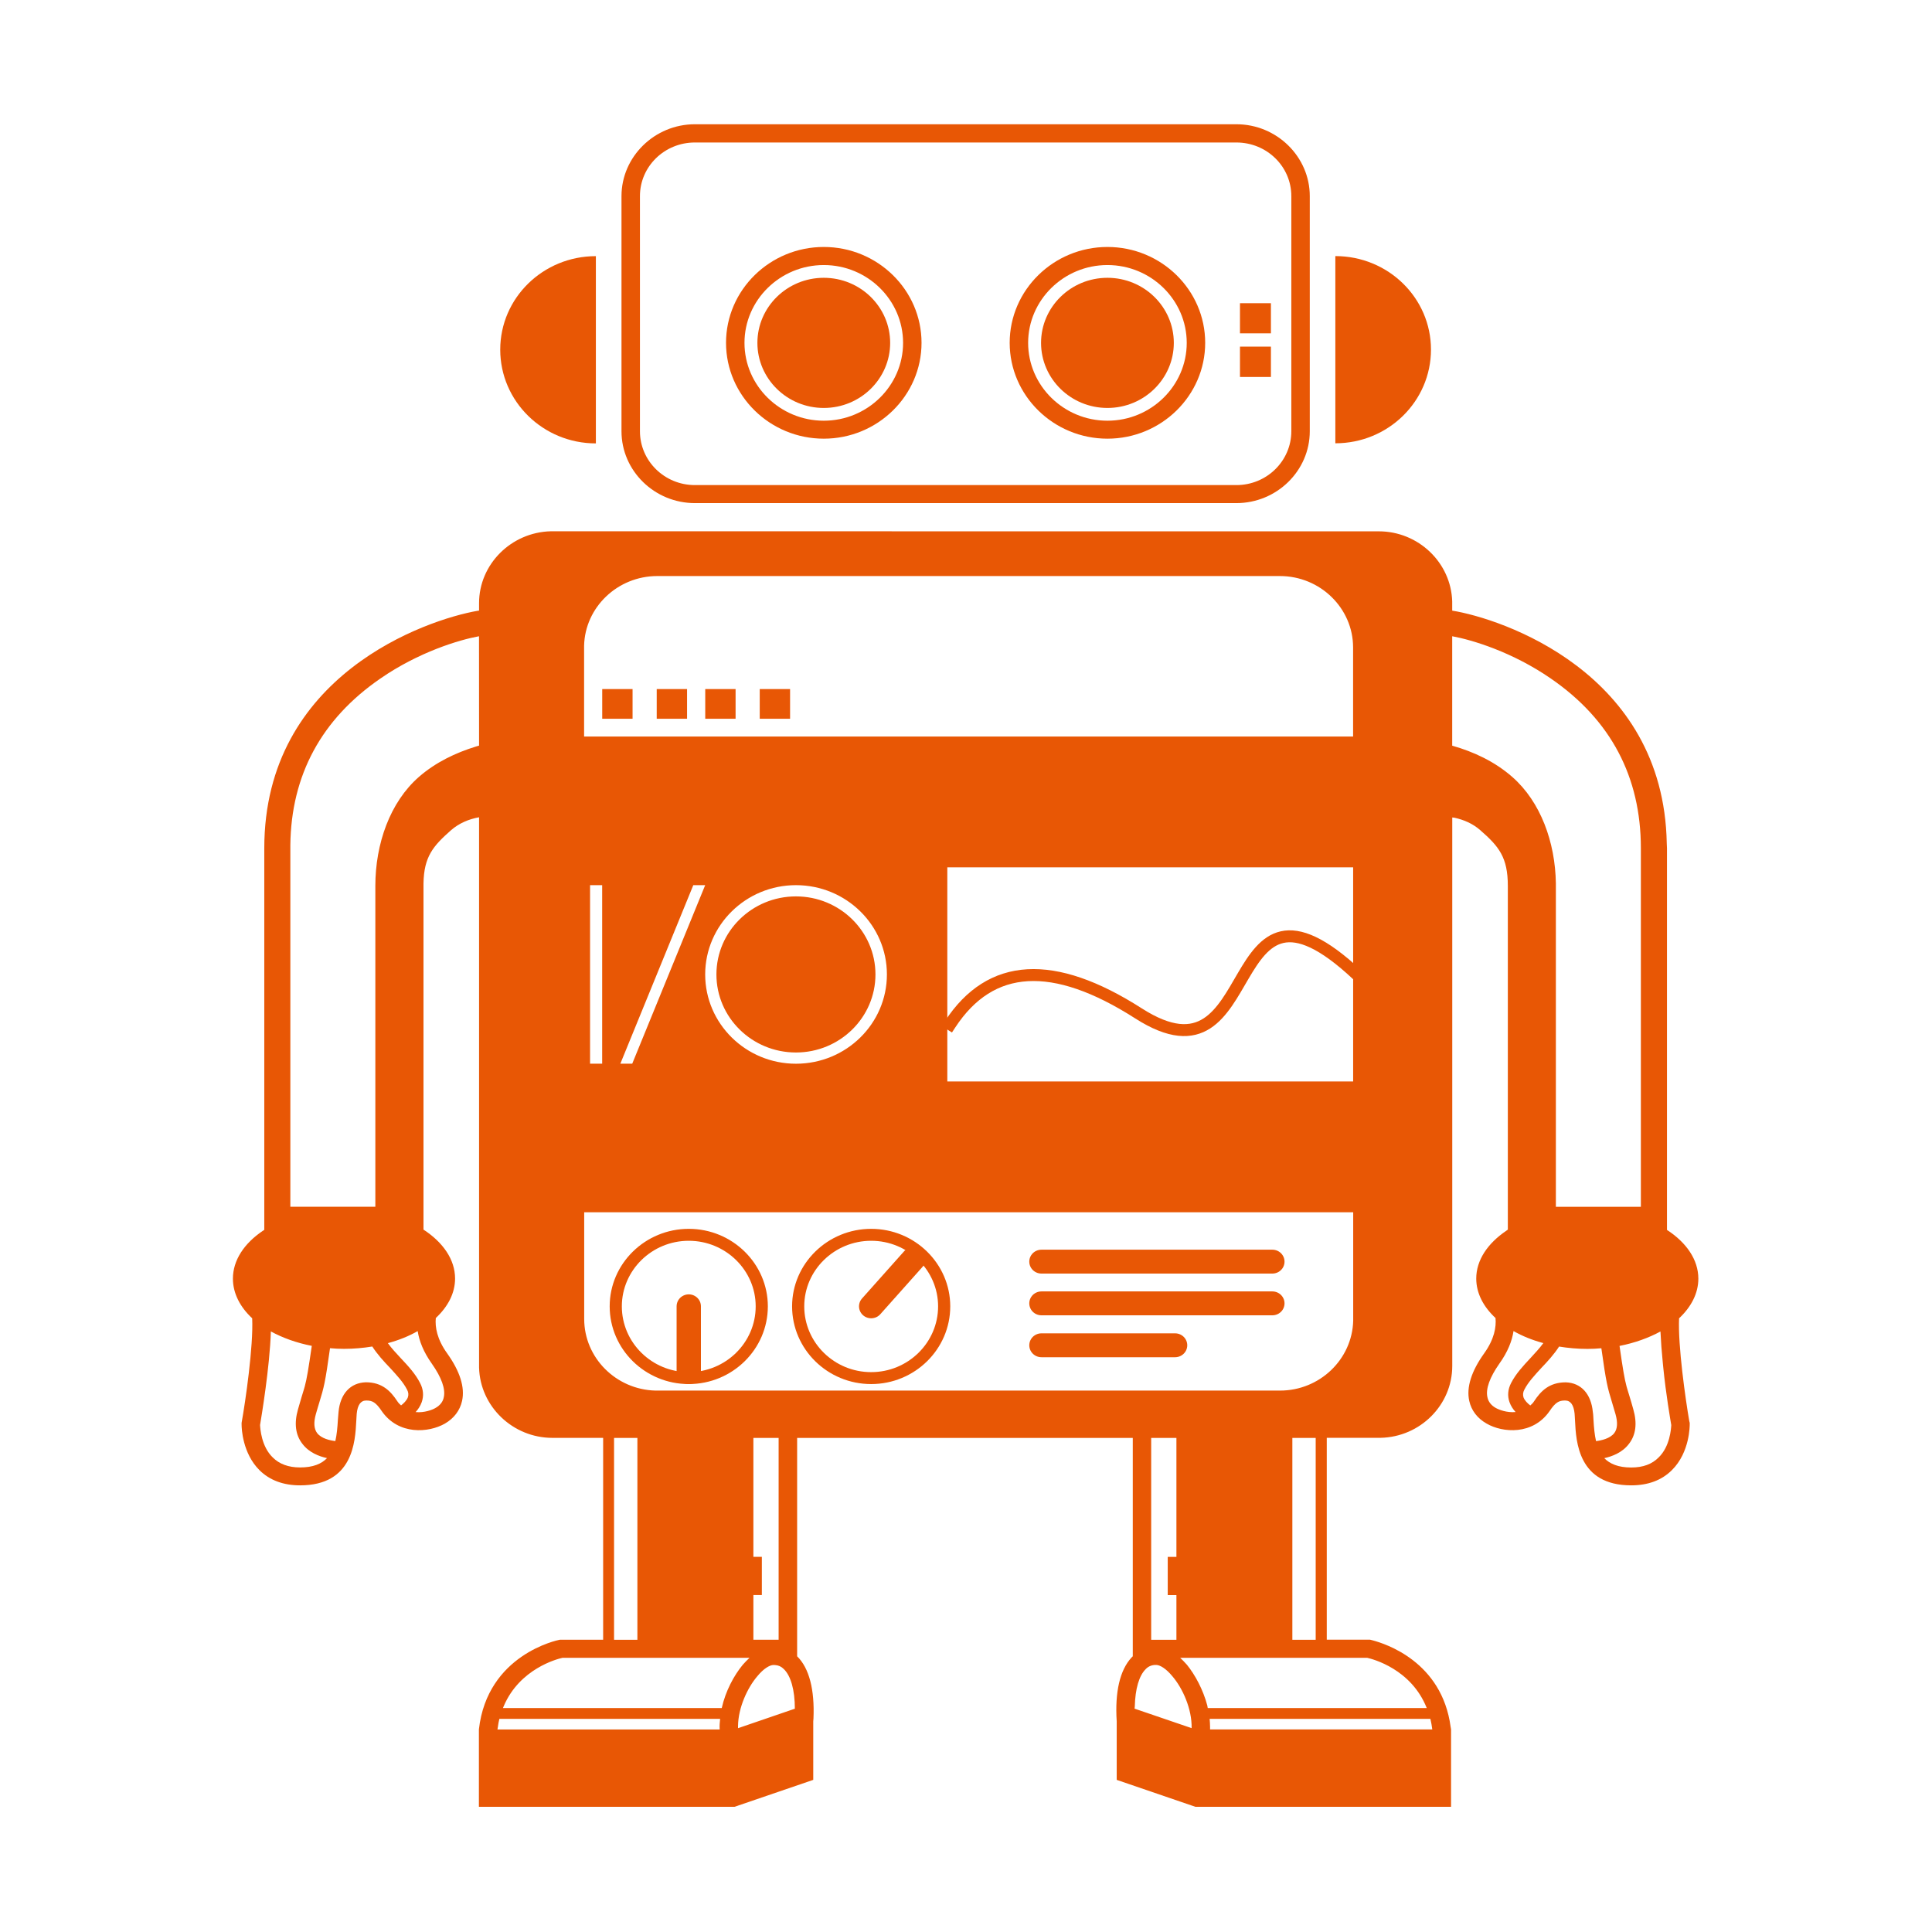 <svg version="1.1" viewBox="0 0 32 32" xmlns="http://www.w3.org/2000/svg"><title>file_type_wdioi</title><g transform="matrix(.899 0 0 .899 3.857 2.058)"><g fill="#e85705" fill-rule="evenodd"><path d="m6.805 10.953h0.559v-0.547h-0.559z"/><path d="m7.809 10.953h0.559v-0.547h-0.559z"/><path d="m8.703 10.953h0.559v-0.547h-0.559z"/><path d="m9.707 10.953h0.559v-0.547h-0.559z"/><path d="m6.688 5.879v-3.449c-0.973 0-1.762 0.77-1.762 1.723s0.789 1.727 1.762 1.727"/><path d="m22.074 4.152c0-0.953-0.789-1.723-1.762-1.723v3.449c0.973 0 1.762-0.773 1.762-1.727"/><path d="m10.887 2.594c0.805 0 1.461 0.645 1.461 1.434 0 0.789-0.656 1.434-1.461 1.434-0.805 0-1.461-0.645-1.461-1.434 0-0.789 0.656-1.434 1.461-1.434m0 3.199c0.992 0 1.801-0.793 1.801-1.766s-0.809-1.766-1.801-1.766c-0.992 0-1.801 0.793-1.801 1.766s0.809 1.766 1.801 1.766"/><path d="m10.887 5.227c0.676 0 1.223-0.539 1.223-1.199s-0.547-1.199-1.223-1.199-1.223 0.539-1.223 1.199 0.547 1.199 1.223 1.199"/><path d="m16.113 2.594c0.805 0 1.461 0.645 1.461 1.434 0 0.789-0.656 1.434-1.461 1.434-0.805 0-1.461-0.645-1.461-1.434 0-0.789 0.656-1.434 1.461-1.434m0 3.199c0.992 0 1.801-0.793 1.801-1.766s-0.809-1.766-1.801-1.766c-0.992 0-1.801 0.793-1.801 1.766s0.809 1.766 1.801 1.766"/><path d="m16.113 5.227c0.676 0 1.223-0.539 1.223-1.199s-0.547-1.199-1.223-1.199-1.223 0.539-1.223 1.199 0.547 1.199 1.223 1.199"/><path d="m18.555 3.852h0.57v-0.555h-0.57z"/><path d="m18.555 4.656h0.57v-0.559h-0.57z"/><path d="m7.5 1.324c0-0.547 0.453-0.988 1.012-0.988h9.977c0.559 0 1.012 0.441 1.012 0.988v4.332c0 0.547-0.453 0.992-1.012 0.992h-9.977c-0.559 0-1.012-0.445-1.012-0.992zm1.012 5.656h9.977c0.742 0 1.352-0.594 1.352-1.324v-4.332c0-0.727-0.609-1.324-1.352-1.324h-9.977c-0.742 0-1.352 0.598-1.352 1.324v4.332c0 0.73 0.609 1.324 1.352 1.324z"/><path d="m21.113 7.5c0.73 0 1.332 0.578 1.352 1.293v0.168c0.898 0.145 3.894 1.129 3.953 4.285l0.004 0.094v7.031c0.355 0.23 0.578 0.547 0.578 0.898 0 0.27-0.133 0.523-0.355 0.73-0.023 0.5 0.117 1.484 0.188 1.895l0.008 0.031v0.027c0 0.02 0.004 0.516-0.328 0.844-0.188 0.188-0.441 0.281-0.75 0.281-0.977 0-1.016-0.805-1.035-1.188-0.004-0.051-0.004-0.094-0.008-0.133-0.016-0.16-0.074-0.242-0.172-0.242h-0.008c-0.105 0-0.172 0.031-0.281 0.195-0.309 0.445-0.863 0.402-1.16 0.23-0.172-0.098-0.281-0.242-0.32-0.418-0.055-0.25 0.039-0.547 0.277-0.879 0.184-0.258 0.223-0.48 0.207-0.648-0.223-0.207-0.355-0.457-0.355-0.727 0-0.34 0.211-0.648 0.551-0.879l0.031-0.023v-6.332c0-0.527-0.164-0.727-0.508-1.027-0.137-0.121-0.301-0.191-0.477-0.23l-0.039-0.004v10.105c0 0.719-0.59 1.309-1.32 1.324h-0.992v3.719h0.797s0.012 0.004 0.031 0.008l0.016 0.004c0.234 0.062 1.277 0.391 1.438 1.594l0.008 0.047v1.426h-4.711l-1.449-0.496v-1.078c-0.035-0.543 0.059-0.945 0.273-1.176l0.023-0.023v-4.023h-6.184v4.023c0.223 0.219 0.324 0.617 0.301 1.148l-0.004 0.051v1.078l-1.449 0.496h-4.711v-1.426c0.156-1.379 1.449-1.645 1.492-1.652h0.797v-3.719h-0.934c-0.73 0-1.332-0.578-1.352-1.293v-10.141c-0.191 0.035-0.367 0.109-0.516 0.238-0.332 0.293-0.5 0.488-0.508 0.984v6.375c0.359 0.234 0.582 0.551 0.582 0.902 0 0.27-0.133 0.52-0.355 0.727-0.016 0.168 0.023 0.391 0.207 0.648 0.238 0.332 0.332 0.629 0.277 0.879-0.039 0.176-0.148 0.32-0.316 0.418-0.301 0.172-0.855 0.215-1.164-0.23-0.109-0.164-0.176-0.195-0.281-0.195h-0.008c-0.098 0-0.156 0.082-0.172 0.242-0.004 0.039-0.004 0.082-0.008 0.133-0.02 0.383-0.059 1.188-1.035 1.188-0.309 0-0.562-0.094-0.75-0.281-0.309-0.309-0.328-0.762-0.328-0.836v-0.035c0.07-0.387 0.219-1.414 0.195-1.926-0.223-0.207-0.355-0.461-0.355-0.73 0-0.34 0.207-0.648 0.547-0.879l0.031-0.02v-7.031c0-3.195 2.988-4.211 3.93-4.375l0.027-0.004v-0.137c0-0.715 0.59-1.305 1.32-1.324zm0.949 21.879h-4.066c0.004 0.051 0.008 0.098 0.008 0.148v0.047h4.094c-0.008-0.066-0.02-0.133-0.035-0.195zm-13.086 0h-4.066c-0.012 0.047-0.02 0.094-0.027 0.145l-0.008 0.051h4.094c-0.004-0.066 0-0.129 0.008-0.195zm7.844-0.918c-0.125 0.121-0.195 0.367-0.203 0.691l-0.004 0.039 1.051 0.359c0.008-0.355-0.168-0.738-0.352-0.953-0.121-0.148-0.23-0.207-0.293-0.211-0.078-0.004-0.145 0.02-0.199 0.074zm-6.848-0.074h-0.02c-0.062 0.004-0.172 0.062-0.293 0.211-0.176 0.207-0.348 0.57-0.352 0.914v0.039l1.047-0.359c0-0.344-0.074-0.605-0.203-0.73-0.047-0.047-0.098-0.07-0.16-0.074zm10.926-0.133h-3.445c0.043 0.039 0.082 0.082 0.125 0.129 0.152 0.188 0.297 0.457 0.375 0.75l0.008 0.047h4.035c-0.285-0.719-0.992-0.902-1.098-0.926zm-11.379 0h-3.445c-0.105 0.023-0.789 0.203-1.082 0.887l-0.016 0.039h4.031c0.07-0.312 0.223-0.598 0.387-0.797 0.043-0.047 0.082-0.09 0.125-0.129zm-2.066-4.051h-0.43v3.719h0.43zm2.602 0h-0.465v2.191h0.156v0.703h-0.156v0.824h0.465zm9.895 0h-0.43v3.719h0.43zm-2.566 0h-0.465v3.719h0.465v-0.824h-0.16v-0.703h0.16zm-16.684-1.961c-0.02 0.656-0.176 1.586-0.199 1.723 0.004 0.066 0.023 0.395 0.234 0.598 0.121 0.121 0.289 0.184 0.504 0.184 0.238 0 0.395-0.066 0.496-0.172-0.145-0.031-0.332-0.102-0.453-0.262-0.129-0.164-0.156-0.379-0.082-0.637 0.027-0.094 0.047-0.164 0.066-0.227 0.016-0.051 0.031-0.098 0.043-0.141l0.016-0.055c0.039-0.148 0.066-0.312 0.129-0.746-0.281-0.055-0.539-0.148-0.754-0.266zm25.602 0c-0.215 0.117-0.473 0.211-0.754 0.266 0.062 0.434 0.09 0.598 0.129 0.746l0.016 0.055c0.012 0.043 0.027 0.09 0.043 0.141 0.02 0.062 0.039 0.133 0.066 0.227 0.074 0.258 0.047 0.473-0.082 0.637-0.121 0.16-0.309 0.23-0.453 0.262 0.102 0.105 0.258 0.172 0.496 0.172 0.219 0 0.383-0.062 0.504-0.184 0.211-0.203 0.23-0.531 0.234-0.598-0.016-0.094-0.098-0.566-0.148-1.066l-0.008-0.082c-0.02-0.195-0.035-0.398-0.043-0.574zm-1.867 0.277c-0.094 0.145-0.211 0.273-0.328 0.395-0.125 0.137-0.242 0.262-0.312 0.398-0.027 0.051-0.031 0.098-0.016 0.145 0.023 0.059 0.074 0.109 0.125 0.148 0.027-0.023 0.051-0.047 0.07-0.078 0.121-0.184 0.277-0.348 0.582-0.348 0.281 0.008 0.469 0.211 0.5 0.547 0.008 0.043 0.008 0.09 0.012 0.145 0.008 0.141 0.02 0.273 0.047 0.391 0.098-0.012 0.258-0.047 0.336-0.148 0.059-0.078 0.066-0.195 0.023-0.348-0.027-0.09-0.047-0.16-0.066-0.223-0.082-0.27-0.105-0.348-0.195-0.992-0.086 0.008-0.172 0.012-0.258 0.012-0.18 0-0.355-0.016-0.52-0.043zm-21.867 0c-0.164 0.027-0.34 0.043-0.52 0.043-0.086 0-0.172-0.004-0.258-0.012-0.09 0.645-0.113 0.723-0.195 0.992-0.02 0.062-0.039 0.133-0.066 0.223-0.043 0.152-0.035 0.27 0.023 0.348 0.078 0.102 0.238 0.137 0.336 0.148 0.027-0.117 0.039-0.25 0.047-0.391 0.004-0.055 0.008-0.102 0.012-0.145 0.031-0.336 0.219-0.539 0.504-0.547 0.301 0 0.457 0.164 0.578 0.348 0.02 0.031 0.043 0.055 0.07 0.078 0.051-0.039 0.102-0.09 0.125-0.148 0.016-0.047 0.012-0.094-0.016-0.145-0.07-0.137-0.188-0.262-0.312-0.398-0.117-0.121-0.234-0.25-0.328-0.395zm21.027-0.285c-0.027 0.18-0.105 0.383-0.262 0.602-0.176 0.25-0.254 0.465-0.219 0.617 0.016 0.082 0.07 0.152 0.156 0.199 0.055 0.031 0.203 0.09 0.363 0.074-0.047-0.051-0.086-0.109-0.113-0.184-0.039-0.113-0.031-0.234 0.031-0.352 0.086-0.168 0.223-0.316 0.355-0.457 0.082-0.09 0.168-0.18 0.238-0.277-0.203-0.055-0.387-0.129-0.551-0.223zm-20.188 0c-0.164 0.094-0.348 0.168-0.551 0.223 0.07 0.098 0.156 0.188 0.238 0.277 0.133 0.141 0.27 0.289 0.355 0.457 0.062 0.117 0.07 0.238 0.031 0.352-0.027 0.074-0.066 0.133-0.113 0.184 0.16 0.016 0.312-0.043 0.363-0.074 0.086-0.047 0.141-0.117 0.156-0.199 0.035-0.152-0.043-0.367-0.219-0.617-0.156-0.219-0.234-0.422-0.262-0.602zm17.234-2.188h-14.168v1.965c0 0.715 0.586 1.301 1.312 1.32h11.508c0.73 0 1.328-0.574 1.348-1.285zm1.824-10.613v2.016c0.398 0.113 0.785 0.293 1.109 0.578 0.52 0.457 0.789 1.199 0.801 1.957v5.961h1.566v-6.606c0-1.316-0.555-2.367-1.656-3.125-0.711-0.492-1.457-0.715-1.82-0.781zm-17.93 0c-0.363 0.066-1.109 0.289-1.82 0.781-1.082 0.746-1.641 1.777-1.656 3.066v6.664h1.566v-5.91c0-0.777 0.27-1.543 0.801-2.008 0.309-0.27 0.676-0.445 1.055-0.562l0.055-0.016zm16.105 4.258h-7.477v3.945h7.477zm-13.836 0.328h-0.223v3.289h0.223zm3.57 0c-0.922 0-1.672 0.738-1.672 1.645s0.75 1.645 1.672 1.645c0.926 0 1.676-0.738 1.676-1.645s-0.75-1.645-1.676-1.645zm-1.672 0h-0.219l-1.344 3.289h0.219zm1.672 0.207c0.809 0 1.465 0.645 1.465 1.438 0 0.793-0.656 1.438-1.465 1.438s-1.465-0.645-1.465-1.438c0-0.793 0.656-1.438 1.465-1.438zm8.918-5.902h-11.473c-0.73 0-1.332 0.574-1.348 1.285v1.672h14.168v-1.641c0-0.723-0.605-1.316-1.348-1.316z"/></g><g fill="none" stroke="#e85705"><g stroke-width="2"><path transform="scale(.112 .11)" d="m117.99 150.74c6.652-10.341 16.981-10.948 30.985-1.819 21.007 13.694 12.989-28.421 36.027-6.419" stroke-linecap="square"/><path transform="scale(.112 .11)" d="m87.004 197.99c0 6.633-5.392 12.018-12.009 12.018-6.617 0-12.009-5.385-12.009-12.018 0-6.597 5.392-11.982 12.009-11.982 6.617 0 12.009 5.385 12.009 11.982z"/><path transform="scale(.112 .11)" d="m117.01 197.99c0 6.633-5.392 12.018-12.009 12.018-6.617 0-12.009-5.385-12.009-12.018 0-6.597 5.392-11.982 12.009-11.982 6.617 0 12.009 5.385 12.009 11.982z"/></g><g stroke-linecap="round" stroke-width="4"><path transform="scale(.112 .11)" d="m74.995 209v-11.019"/><path transform="scale(.112 .11)" d="m105 197.99 6.932-7.917"/><path transform="scale(.112 .11)" d="m133.01 190.5h37.988"/><path transform="scale(.112 .11)" d="m133.01 197.49h37.988"/><path transform="scale(.112 .11)" d="m133.01 204.51h21.987"/></g></g></g></svg>

